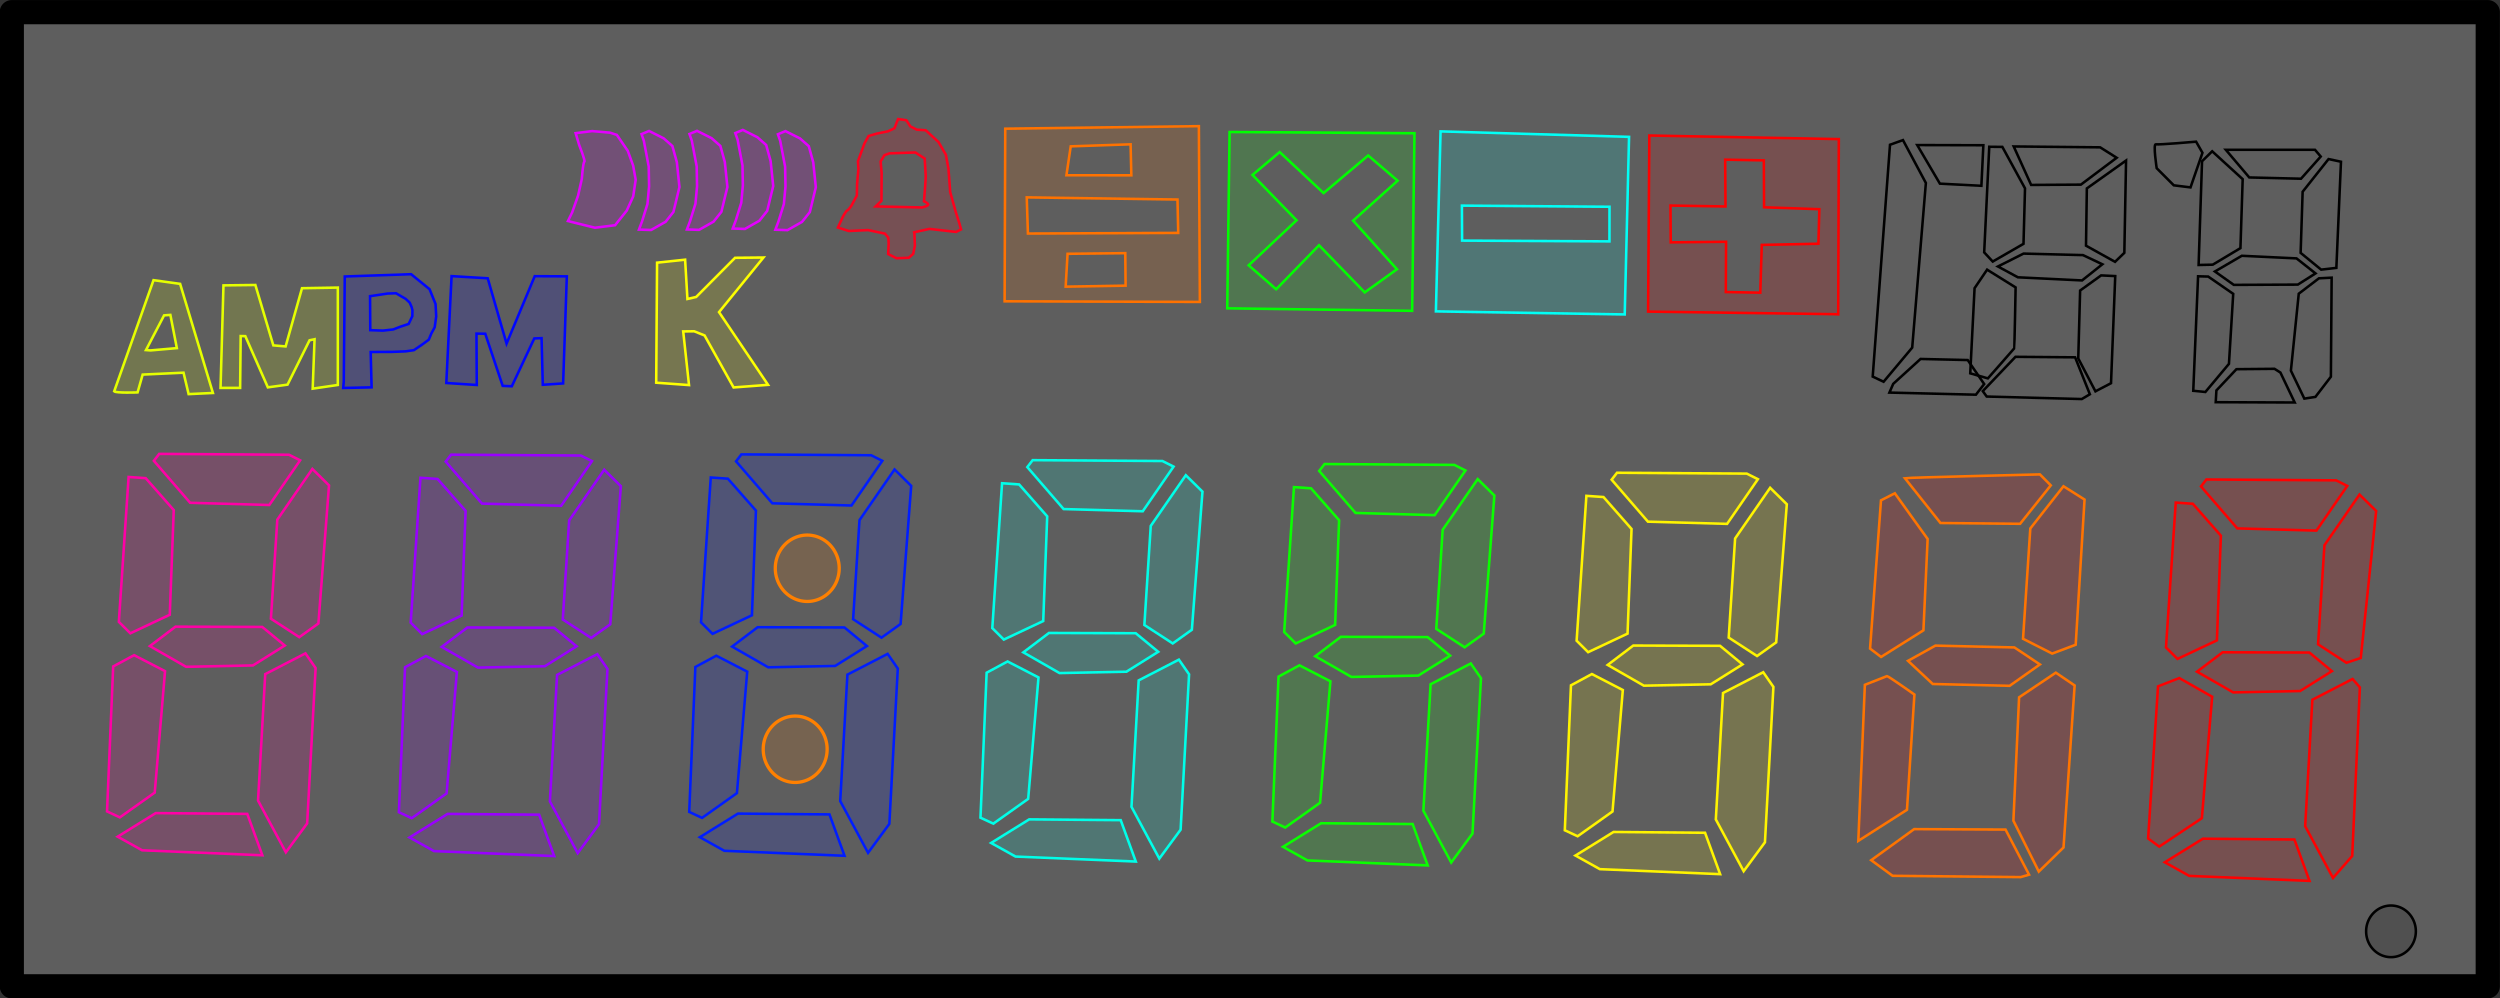 <?xml version="1.0" encoding="UTF-8" standalone="no"?>
<!-- Created with Inkscape (http://www.inkscape.org/) -->

<svg
   width="25.042mm"
   height="10mm"
   viewBox="0 0 25.042 10"
   version="1.1"
   id="svg5"
   inkscape:version="1.1.1 (3bf5ae0d25, 2021-09-20, custom)"
   sodipodi:docname="lcd-segment-map.svg"
   xmlns:inkscape="http://www.inkscape.org/namespaces/inkscape"
   xmlns:sodipodi="http://sodipodi.sourceforge.net/DTD/sodipodi-0.dtd"
   xmlns="http://www.w3.org/2000/svg"
   xmlns:svg="http://www.w3.org/2000/svg">
  <rect x="0" y="0" width="25.042" height="10" fill="#333333" stroke="none"/>
  <sodipodi:namedview
     id="namedview7"
     pagecolor="#6e6e6e"
     bordercolor="#111111"
     borderopacity="1"
     inkscape:pageshadow="0"
     inkscape:pageopacity="0"
     inkscape:pagecheckerboard="false"
     inkscape:document-units="mm"
     showgrid="false"
     fit-margin-top="0"
     fit-margin-left="0"
     fit-margin-right="0"
     fit-margin-bottom="0"
     inkscape:zoom="11.60693"
     inkscape:cx="45.877763"
     inkscape:cy="23.90813"
     inkscape:window-width="1916"
     inkscape:window-height="1040"
     inkscape:window-x="1080"
     inkscape:window-y="18"
     inkscape:window-maximized="1"
     inkscape:current-layer="layer2"
     scale-x="1" />
  <defs
     id="defs2" />
  <g
     inkscape:groupmode="layer"
     id="layer2"
     inkscape:label="LCD"
     transform="translate(-73.391,-502.655)">
    <g
       id="g9025"
       transform="matrix(0,0.097,-0.097,0,130.637,488.015)">
      <rect
         style="fill:#5e5e5e;fill-opacity:1;stroke:#000000;stroke-width:2.5;stroke-linejoin:round;stroke-miterlimit:4;stroke-dasharray:none;stroke-dashoffset:0;stroke-opacity:1"
         id="rect44892"
         width="100.598"
         height="255.682"
         x="159.214"
         y="334.713"
         transform="translate(-7.031,-1.449)" />
      <path
         style="fill:#ff0000;fill-opacity:0.15;stroke:#ff0000;stroke-width:0.265;stroke-linecap:butt;stroke-linejoin:miter;stroke-miterlimit:4;stroke-dasharray:none;stroke-opacity:1"
         d="m 239.972,366.616 1.405,-2.523 0.516,-12.418 -4.274,1.556 -0.083,9.452 z"
         id="path46048"
         seg="h0"
         sodipodi:nodetypes="cccccc" />
      <path
         style="fill:#ff0000;fill-opacity:0.15;stroke:#ff0000;stroke-width:0.265px;stroke-linecap:butt;stroke-linejoin:miter;stroke-opacity:1"
         d="m 241.589,349.246 -2.271,-1.986 -17.409,-0.789 -0.867,0.754 2.144,4.152 13.059,0.743 z"
         id="path46944"
         seg="h1" />
      <path
         style="fill:#ff0000;fill-opacity:0.15;stroke:#ff0000;stroke-width:0.265px;stroke-linecap:butt;stroke-linejoin:miter;stroke-opacity:1"
         d="m 218.874,346.378 0.495,1.483 -1.905,2.928 -10.234,-0.66 -5.232,-3.619 1.696,-1.721 z"
         id="path47111"
         seg="h3" />
      <path
         style="fill:#ff0000;fill-opacity:0.15;stroke:#ff0000;stroke-width:0.265px;stroke-linecap:butt;stroke-linejoin:miter;stroke-opacity:1"
         d="m 201.159,362.878 4.334,-3.747 0.228,-8.175 -4.613,-3.181 -0.577,1.148 -0.089,13.401 z"
         id="path47344"
         seg="h3" />
      <path
         style="fill:#ff0000;fill-opacity:0.15;stroke:#ff0000;stroke-width:0.265px;stroke-linecap:butt;stroke-linejoin:miter;stroke-opacity:1"
         d="m 202.826,365.485 14.961,1.009 1.184,-1.187 -1.916,-4.072 -10.809,-0.412 -3.296,2.898 z"
         id="path47478"
         seg="h4" />
      <path
         style="fill:#ff0000;fill-opacity:0.15;stroke:#ff0000;stroke-width:0.265px;stroke-linecap:butt;stroke-linejoin:miter;stroke-opacity:1"
         d="m 220.947,365.12 1.932,-3.397 12.541,1.065 2.934,4.406 -0.839,1.145 -15.713,-1.025 z"
         id="path47480"
         seg="h5" />
      <path
         style="fill:#ff0000;fill-opacity:0.15;stroke:#ff0000;stroke-width:0.265px;stroke-linecap:butt;stroke-linejoin:miter;stroke-opacity:1"
         d="m 218.286,360.644 0.027,-8.961 1.919,-2.322 2.056,3.283 0.141,6.907 -2.139,3.737 z"
         id="path47482"
         seg="h6" />
      <path
         style="fill:#fff400;fill-opacity:0.15;stroke:#fff400;stroke-width:0.265;stroke-linecap:butt;stroke-linejoin:miter;stroke-miterlimit:4;stroke-dasharray:none;stroke-opacity:1"
         d="m 239.277,427.476 1.405,-2.523 0.516,-12.418 -4.274,1.556 -0.083,9.452 z"
         id="path46048-5"
         seg="0"
         sodipodi:nodetypes="cccccc" />
      <path
         style="fill:#fff400;fill-opacity:0.15;stroke:#fff400;stroke-width:0.265px;stroke-linecap:butt;stroke-linejoin:miter;stroke-opacity:1"
         d="m 240.893,410.105 -2.988,-2.199 -16.042,-0.874 -1.518,1.052 2.144,4.152 13.059,0.743 z"
         id="path46944-0"
         seg="1"
         sodipodi:nodetypes="ccccccc" />
      <path
         style="fill:#fff400;fill-opacity:0.15;stroke:#fff400;stroke-width:0.265px;stroke-linecap:butt;stroke-linejoin:miter;stroke-opacity:1"
         d="m 217.259,406.744 1.414,1.976 -1.905,2.928 -10.234,-0.66 -5.232,-3.619 1.696,-1.721 z"
         id="path47111-3"
         seg="2"
         sodipodi:nodetypes="ccccccc" />
      <path
         style="fill:#fff400;fill-opacity:0.15;stroke:#fff400;stroke-width:0.265px;stroke-linecap:butt;stroke-linejoin:miter;stroke-opacity:1"
         d="m 200.464,423.738 4.334,-3.747 0.228,-8.175 -4.613,-3.181 -0.577,1.148 -0.089,13.401 z"
         id="path47344-6"
         seg="3" />
      <path
         style="fill:#fff400;fill-opacity:0.15;stroke:#fff400;stroke-width:0.265px;stroke-linecap:butt;stroke-linejoin:miter;stroke-opacity:1"
         d="m 202.131,426.345 14.961,1.009 1.184,-1.187 -1.916,-4.072 -10.809,-0.412 -3.296,2.898 z"
         id="path47478-1"
         seg="4" />
      <path
         style="fill:#fff400;fill-opacity:0.15;stroke:#fff400;stroke-width:0.265px;stroke-linecap:butt;stroke-linejoin:miter;stroke-opacity:1"
         d="m 220.534,425.779 1.65,-3.197 12.541,1.065 2.559,3.602 -0.616,1.325 -14.971,-0.636 z"
         id="path47480-0"
         seg="5"
         sodipodi:nodetypes="ccccccc" />
      <path
         style="fill:#fff400;fill-opacity:0.15;stroke:#fff400;stroke-width:0.265px;stroke-linecap:butt;stroke-linejoin:miter;stroke-opacity:1"
         d="m 217.591,421.504 0.027,-8.961 1.919,-2.322 2.056,3.283 0.141,6.907 -2.139,3.737 z"
         id="path47482-6"
         seg="6" />
      <path
         style="fill:#0aff00;fill-opacity:0.15;stroke:#0aff00;stroke-width:0.265;stroke-linecap:butt;stroke-linejoin:miter;stroke-miterlimit:4;stroke-dasharray:none;stroke-opacity:1"
         d="m 238.376,457.674 1.405,-2.523 0.516,-12.418 -4.274,1.556 -0.083,9.452 z"
         id="path46048-5-3"
         seg="0"
         sodipodi:nodetypes="cccccc" />
      <path
         style="fill:#0aff00;fill-opacity:0.15;stroke:#0aff00;stroke-width:0.265px;stroke-linecap:butt;stroke-linejoin:miter;stroke-opacity:1"
         d="m 239.992,440.304 -2.988,-2.199 -16.042,-0.874 -1.518,1.052 2.144,4.152 13.059,0.743 z"
         id="path46944-0-2"
         seg="1"
         sodipodi:nodetypes="ccccccc" />
      <path
         style="fill:#0aff00;fill-opacity:0.15;stroke:#0aff00;stroke-width:0.265px;stroke-linecap:butt;stroke-linejoin:miter;stroke-opacity:1"
         d="m 216.358,436.943 1.414,1.976 -1.905,2.928 -10.234,-0.66 -5.232,-3.619 1.696,-1.721 z"
         id="path47111-3-0"
         seg="2"
         sodipodi:nodetypes="ccccccc" />
      <path
         style="fill:#0aff00;fill-opacity:0.15;stroke:#0aff00;stroke-width:0.265px;stroke-linecap:butt;stroke-linejoin:miter;stroke-opacity:1"
         d="m 199.563,453.936 4.334,-3.747 0.228,-8.175 -4.613,-3.181 -0.577,1.148 -0.089,13.401 z"
         id="path47344-6-6"
         seg="3" />
      <path
         style="fill:#0aff00;fill-opacity:0.15;stroke:#0aff00;stroke-width:0.265px;stroke-linecap:butt;stroke-linejoin:miter;stroke-opacity:1"
         d="m 201.23,456.543 14.961,1.009 1.184,-1.187 -1.916,-4.072 -10.809,-0.412 -3.296,2.898 z"
         id="path47478-1-1"
         seg="4" />
      <path
         style="fill:#0aff00;fill-opacity:0.15;stroke:#0aff00;stroke-width:0.265px;stroke-linecap:butt;stroke-linejoin:miter;stroke-opacity:1"
         d="m 219.633,455.977 1.65,-3.197 12.541,1.065 2.559,3.602 -0.616,1.325 -14.971,-0.636 z"
         id="path47480-0-5"
         seg="5"
         sodipodi:nodetypes="ccccccc" />
      <path
         style="fill:#0aff00;fill-opacity:0.15;stroke:#0aff00;stroke-width:0.265px;stroke-linecap:butt;stroke-linejoin:miter;stroke-opacity:1"
         d="m 216.69,451.702 0.027,-8.961 1.919,-2.322 2.056,3.283 0.141,6.907 -2.139,3.737 z"
         id="path47482-6-5"
         seg="6" />
      <path
         style="fill:#ff0000;fill-opacity:0.15;stroke:#ff7400;stroke-width:0.265px;stroke-linecap:butt;stroke-linejoin:miter;stroke-opacity:1"
         d="m 241.503,381.497 -0.134,13.227 -1.614,2.21 -3.209,-4.437 0.049,-9.435 4.657,-2.43 z"
         id="path47741" />
      <path
         style="fill:#ff0000;fill-opacity:0.15;stroke:#ff7400;stroke-width:0.265px;stroke-linecap:butt;stroke-linejoin:miter;stroke-opacity:1"
         d="m 235.677,382.25 -12.74,-0.588 -2.545,-3.794 1.321,-1.942 16.732,1.148 2.488,2.553 z"
         id="path47743" />
      <path
         style="fill:#ff0000;fill-opacity:0.15;stroke:#ff7400;stroke-width:0.265px;stroke-linecap:butt;stroke-linejoin:miter;stroke-opacity:1"
         d="m 218.421,378.245 -1.529,3.01 -11.392,-0.752 -4.358,-3.424 1.372,-2.177 14.993,0.914 z"
         id="path47745" />
      <path
         style="fill:#ff0000;fill-opacity:0.15;stroke:#ff7400;stroke-width:0.265px;stroke-linecap:butt;stroke-linejoin:miter;stroke-opacity:1"
         d="m 200.305,393.458 c -0.063,-0.383 -0.388,-13.947 -0.388,-13.947 l 1.133,-1.12 3.968,3.166 -0.082,8.225 z"
         id="path47747" />
      <path
         style="fill:#ff0000;fill-opacity:0.15;stroke:#ff7400;stroke-width:0.265px;stroke-linecap:butt;stroke-linejoin:miter;stroke-opacity:1"
         d="m 202.594,395.922 15.31,1.129 0.864,-1.137 -2.749,-4.373 -9.433,-0.435 -4.718,3.388 z"
         id="path47749" />
      <path
         style="fill:#ff0000;fill-opacity:0.15;stroke:#ff7400;stroke-width:0.265px;stroke-linecap:butt;stroke-linejoin:miter;stroke-opacity:1"
         d="m 220.746,395.298 c 0.041,-0.197 1.905,-2.827 1.905,-2.827 l 11.901,0.769 3.207,5.025 -16.113,-0.676 z"
         id="path47751" />
      <path
         style="fill:#ff0000;fill-opacity:0.15;stroke:#ff7400;stroke-width:0.265px;stroke-linecap:butt;stroke-linejoin:miter;stroke-opacity:1"
         d="m 219.17,393.133 -1.572,-2.83 0.187,-8.155 1.757,-2.635 2.207,3.125 -0.188,7.939 z"
         id="path47753" />
      <path
         style="fill:#00ffe9;fill-opacity:0.15;stroke:#00ffe9;stroke-width:0.265;stroke-linecap:butt;stroke-linejoin:miter;stroke-miterlimit:4;stroke-dasharray:none;stroke-opacity:1"
         d="m 237.976,487.817 1.405,-2.523 0.516,-12.418 -4.274,1.556 -0.083,9.452 z"
         id="path46048-5-4"
         seg="0"
         sodipodi:nodetypes="cccccc" />
      <path
         style="fill:#00ffe9;fill-opacity:0.15;stroke:#00ffe9;stroke-width:0.265px;stroke-linecap:butt;stroke-linejoin:miter;stroke-opacity:1"
         d="m 239.593,470.447 -2.988,-2.199 -16.042,-0.874 -1.518,1.052 2.144,4.152 13.059,0.743 z"
         id="path46944-0-7"
         seg="1"
         sodipodi:nodetypes="ccccccc" />
      <path
         style="fill:#00ffe9;fill-opacity:0.15;stroke:#00ffe9;stroke-width:0.265px;stroke-linecap:butt;stroke-linejoin:miter;stroke-opacity:1"
         d="m 215.959,467.086 1.414,1.976 -1.905,2.928 -10.234,-0.66 -5.232,-3.619 1.696,-1.721 z"
         id="path47111-3-6"
         seg="2"
         sodipodi:nodetypes="ccccccc" />
      <path
         style="fill:#00ffe9;fill-opacity:0.15;stroke:#00ffe9;stroke-width:0.265px;stroke-linecap:butt;stroke-linejoin:miter;stroke-opacity:1"
         d="m 199.163,484.079 4.334,-3.747 0.228,-8.175 -4.613,-3.181 -0.577,1.148 -0.089,13.401 z"
         id="path47344-6-5"
         seg="3" />
      <path
         style="fill:#00ffe9;fill-opacity:0.15;stroke:#00ffe9;stroke-width:0.265px;stroke-linecap:butt;stroke-linejoin:miter;stroke-opacity:1"
         d="m 200.83,486.686 14.961,1.009 1.184,-1.187 -1.916,-4.072 -10.809,-0.412 -3.296,2.898 z"
         id="path47478-1-6"
         seg="4" />
      <path
         style="fill:#00ffe9;fill-opacity:0.15;stroke:#00ffe9;stroke-width:0.265px;stroke-linecap:butt;stroke-linejoin:miter;stroke-opacity:1"
         d="m 219.233,486.12 1.65,-3.197 12.541,1.065 2.559,3.602 -0.616,1.325 -14.971,-0.636 z"
         id="path47480-0-9"
         seg="5"
         sodipodi:nodetypes="ccccccc" />
      <path
         style="fill:#00ffe9;fill-opacity:0.15;stroke:#00ffe9;stroke-width:0.265px;stroke-linecap:butt;stroke-linejoin:miter;stroke-opacity:1"
         d="m 216.29,481.845 0.027,-8.961 1.919,-2.322 2.056,3.283 0.141,6.907 -2.139,3.737 z"
         id="path47482-6-3"
         seg="6" />
      <path
         style="fill:#001dff;fill-opacity:0.15;stroke:#001dff;stroke-width:0.265;stroke-linecap:butt;stroke-linejoin:miter;stroke-miterlimit:4;stroke-dasharray:none;stroke-opacity:1"
         d="m 237.381,517.895 1.405,-2.523 0.516,-12.418 -4.274,1.556 -0.083,9.452 z"
         id="path46048-5-7"
         seg="0"
         sodipodi:nodetypes="cccccc" />
      <path
         style="fill:#001dff;fill-opacity:0.15;stroke:#001dff;stroke-width:0.265px;stroke-linecap:butt;stroke-linejoin:miter;stroke-opacity:1"
         d="m 238.997,500.525 -2.988,-2.199 -16.042,-0.874 -1.518,1.052 2.144,4.152 13.059,0.743 z"
         id="path46944-0-4"
         seg="1"
         sodipodi:nodetypes="ccccccc" />
      <path
         style="fill:#001dff;fill-opacity:0.15;stroke:#001dff;stroke-width:0.265px;stroke-linecap:butt;stroke-linejoin:miter;stroke-opacity:1"
         d="m 215.363,497.164 1.414,1.976 -1.905,2.928 -10.234,-0.66 -5.232,-3.619 1.696,-1.721 z"
         id="path47111-3-5"
         seg="2"
         sodipodi:nodetypes="ccccccc" />
      <path
         style="fill:#001dff;fill-opacity:0.15;stroke:#001dff;stroke-width:0.265px;stroke-linecap:butt;stroke-linejoin:miter;stroke-opacity:1"
         d="m 198.567,514.157 4.334,-3.747 0.228,-8.175 -4.613,-3.181 -0.577,1.148 -0.089,13.401 z"
         id="path47344-6-2"
         seg="3" />
      <path
         style="fill:#001dff;fill-opacity:0.15;stroke:#001dff;stroke-width:0.265px;stroke-linecap:butt;stroke-linejoin:miter;stroke-opacity:1"
         d="m 200.235,516.765 14.961,1.009 1.184,-1.187 -1.916,-4.072 -10.809,-0.412 -3.296,2.898 z"
         id="path47478-1-5"
         seg="4" />
      <path
         style="fill:#001dff;fill-opacity:0.15;stroke:#001dff;stroke-width:0.265px;stroke-linecap:butt;stroke-linejoin:miter;stroke-opacity:1"
         d="m 218.638,516.198 1.65,-3.197 12.541,1.065 2.559,3.602 -0.616,1.325 -14.971,-0.636 z"
         id="path47480-0-4"
         seg="5"
         sodipodi:nodetypes="ccccccc" />
      <path
         style="fill:#001dff;fill-opacity:0.15;stroke:#001dff;stroke-width:0.265px;stroke-linecap:butt;stroke-linejoin:miter;stroke-opacity:1"
         d="m 215.695,511.924 0.027,-8.961 1.919,-2.322 2.056,3.283 0.141,6.907 -2.139,3.737 z"
         id="path47482-6-7"
         seg="6" />
      <path
         style="fill:#9900ff;fill-opacity:0.15;stroke:#9900ff;stroke-width:0.265;stroke-linecap:butt;stroke-linejoin:miter;stroke-miterlimit:4;stroke-dasharray:none;stroke-opacity:1"
         d="m 237.411,547.877 1.405,-2.523 0.516,-12.418 -4.274,1.556 -0.083,9.452 z"
         id="path46048-5-44"
         seg="0"
         sodipodi:nodetypes="cccccc" />
      <path
         style="fill:#9900ff;fill-opacity:0.15;stroke:#9900ff;stroke-width:0.265px;stroke-linecap:butt;stroke-linejoin:miter;stroke-opacity:1"
         d="m 239.027,530.507 -2.988,-2.199 -16.042,-0.874 -1.518,1.052 2.144,4.152 13.059,0.743 z"
         id="path46944-0-3"
         seg="1"
         sodipodi:nodetypes="ccccccc" />
      <path
         style="fill:#9900ff;fill-opacity:0.15;stroke:#9900ff;stroke-width:0.265px;stroke-linecap:butt;stroke-linejoin:miter;stroke-opacity:1"
         d="m 215.393,527.146 1.414,1.976 -1.905,2.928 -10.234,-0.66 -5.232,-3.619 1.696,-1.721 z"
         id="path47111-3-07"
         seg="2"
         sodipodi:nodetypes="ccccccc" />
      <path
         style="fill:#9900ff;fill-opacity:0.15;stroke:#9900ff;stroke-width:0.265px;stroke-linecap:butt;stroke-linejoin:miter;stroke-opacity:1"
         d="m 198.598,544.139 4.334,-3.747 0.228,-8.175 -4.613,-3.181 -0.577,1.148 -0.089,13.401 z"
         id="path47344-6-8"
         seg="3" />
      <path
         style="fill:#9900ff;fill-opacity:0.15;stroke:#9900ff;stroke-width:0.265px;stroke-linecap:butt;stroke-linejoin:miter;stroke-opacity:1"
         d="m 200.265,546.746 14.961,1.009 1.184,-1.187 -1.916,-4.072 -10.809,-0.412 -3.296,2.898 z"
         id="path47478-1-68"
         seg="4" />
      <path
         style="fill:#9900ff;fill-opacity:0.15;stroke:#9900ff;stroke-width:0.265px;stroke-linecap:butt;stroke-linejoin:miter;stroke-opacity:1"
         d="m 218.668,546.18 1.65,-3.197 12.541,1.065 2.559,3.602 -0.616,1.325 -14.971,-0.636 z"
         id="path47480-0-8"
         seg="5"
         sodipodi:nodetypes="ccccccc" />
      <path
         style="fill:#9900ff;fill-opacity:0.15;stroke:#9900ff;stroke-width:0.265px;stroke-linecap:butt;stroke-linejoin:miter;stroke-opacity:1"
         d="m 215.725,541.905 0.027,-8.961 1.919,-2.322 2.056,3.283 0.141,6.907 -2.139,3.737 z"
         id="path47482-6-4"
         seg="6" />
      <path
         style="fill:#ff00a6;fill-opacity:0.15;stroke:#ff00a6;stroke-width:0.265;stroke-linecap:butt;stroke-linejoin:miter;stroke-miterlimit:4;stroke-dasharray:none;stroke-opacity:1"
         d="m 237.328,578.015 1.405,-2.523 0.516,-12.418 -4.274,1.556 -0.083,9.452 z"
         id="path46048-5-31"
         seg="0"
         sodipodi:nodetypes="cccccc" />
      <path
         style="fill:#ff00a6;fill-opacity:0.15;stroke:#ff00a6;stroke-width:0.265px;stroke-linecap:butt;stroke-linejoin:miter;stroke-opacity:1"
         d="m 238.944,560.645 -2.988,-2.199 -16.042,-0.874 -1.518,1.052 2.144,4.152 13.059,0.743 z"
         id="path46944-0-49"
         seg="1"
         sodipodi:nodetypes="ccccccc" />
      <path
         style="fill:#ff00a6;fill-opacity:0.15;stroke:#ff00a6;stroke-width:0.265px;stroke-linecap:butt;stroke-linejoin:miter;stroke-opacity:1"
         d="m 215.311,557.284 1.414,1.976 -1.905,2.928 -10.234,-0.66 -5.232,-3.619 1.696,-1.721 z"
         id="path47111-3-2"
         seg="2"
         sodipodi:nodetypes="ccccccc" />
      <path
         style="fill:#ff00a6;fill-opacity:0.15;stroke:#ff00a6;stroke-width:0.265px;stroke-linecap:butt;stroke-linejoin:miter;stroke-opacity:1"
         d="m 198.515,574.277 4.334,-3.747 0.228,-8.175 -4.613,-3.181 -0.577,1.148 -0.089,13.401 z"
         id="path47344-6-0"
         seg="3" />
      <path
         style="fill:#ff00a6;fill-opacity:0.15;stroke:#ff00a6;stroke-width:0.265px;stroke-linecap:butt;stroke-linejoin:miter;stroke-opacity:1"
         d="m 200.182,576.884 14.961,1.009 1.184,-1.187 -1.916,-4.072 -10.809,-0.412 -3.296,2.898 z"
         id="path47478-1-689"
         seg="4" />
      <path
         style="fill:#ff00a6;fill-opacity:0.15;stroke:#ff00a6;stroke-width:0.265px;stroke-linecap:butt;stroke-linejoin:miter;stroke-opacity:1"
         d="m 218.585,576.318 1.65,-3.197 12.541,1.065 2.559,3.602 -0.616,1.325 -14.971,-0.636 z"
         id="path47480-0-2"
         seg="5"
         sodipodi:nodetypes="ccccccc" />
      <path
         style="fill:#ff00a6;fill-opacity:0.15;stroke:#ff00a6;stroke-width:0.265px;stroke-linecap:butt;stroke-linejoin:miter;stroke-opacity:1"
         d="m 215.642,572.043 0.027,-8.961 1.919,-2.322 2.056,3.283 0.141,6.907 -2.139,3.737 z"
         id="path47482-6-6"
         seg="6" />
      <path
         id="path58572"
         style="fill:#ff0000;fill-opacity:0.15;stroke:#ff0000;stroke-width:0.265px;stroke-linecap:butt;stroke-linejoin:miter;stroke-opacity:1"
         d="m 172.531,402.291 -0.198,5.707 -4.845,0.024 -0.071,3.991 4.831,-0.035 -0.093,5.682 3.8,-0.026 -0.06,-5.713 5.191,0.025 0.065,-3.559 -4.933,-0.152 -0.122,-5.849 z m 10.84,-1.589 -0.265,19.27 -18.185,-0.126 0.37,-19.568 18.099,0.061 z"
         seg="add" />
      <path
         id="path60853"
         style="fill:#ff7200;fill-opacity:0.15;stroke:#ff7200;stroke-width:1px;stroke-linecap:butt;stroke-linejoin:miter;stroke-opacity:0.998"
         d="m 687.199,1759.469 -68.5,0.387 0.994,75.459 67.254,0.244 z m -26.906,8.441 0.254,58.566 -14.096,0.455 0.838,-58.74 z m -22.438,18.267 -0.025,25.297 -11.258,-1.678 -0.801,-23.326 z m 42.996,2.238 0.395,23.357 -12.805,-0.746 -0.246,-22.486 z"
         seg="div"
         transform="scale(0.265)" />
      <path
         style="fill:#fdff00;fill-opacity:0.15;stroke:#fdff00;stroke-width:0.265px;stroke-linecap:butt;stroke-linejoin:miter;stroke-opacity:1"
         d="m 190.447,522.402 -12.395,-0.09 -0.307,-2.896 4.057,-0.239 -0.207,-0.9 -4.045,-4.02 -0.03,-2.931 5.639,4.588 7.51,-5.061 0.269,3.557 -5.369,2.996 -0.432,1.075 0.015,1.132 5.541,-0.6 z"
         id="path60351"
         seg="k" />
      <path
         id="path61348"
         style="fill:#00ff00;fill-opacity:0.15;stroke:#00ff00;stroke-width:1px;stroke-linecap:butt;stroke-linejoin:miter;stroke-opacity:1"
         d="m 621.461,1675.846 -0.488,72.043 68.717,0.914 0.971,-72.053 z m 18.496,6.58 15.562,17.326 18.939,-17.076 9.025,12.557 -18.371,17.807 17.141,16.707 -9.332,10.701 -17.531,-18.658 -17.68,17.168 -8.906,-10.592 15.975,-17.1 -14.637,-17.381 z"
         seg="mul"
         transform="scale(0.265)" />
      <path
         id="path62681"
         style="fill:#01fff6;fill-opacity:0.15;stroke:#01fff6;stroke-width:1px;stroke-linecap:butt;stroke-linejoin:miter;stroke-opacity:1"
         d="m 622.871,1592.223 -2.135,73.453 70.139,1.82 1.193,-73.584 z m 27.236,7.619 13.488,0.02 -0.297,57.42 -13.633,0.076 z"
         seg="sub"
         transform="scale(0.265)" />
      <path
         id="path63978"
         style="fill-opacity:0.15;stroke:#000000;stroke-width:0.265"
         d="m 249.769,343.257 a 2.665,2.567 0 0 1 -2.665,2.567 2.665,2.567 0 0 1 -2.665,-2.567 2.665,2.567 0 0 1 2.665,-2.567 2.665,2.567 0 0 1 2.665,2.567 z"
         seg="p0" />
      <path
         id="path63978-3-6"
         style="fill:#ff8000;fill-opacity:0.15;stroke:#ff8000;stroke-width:0.341;stroke-opacity:1"
         d="m 231.727,508.05 a 3.427,3.3 0 0 1 -3.427,3.3 3.427,3.3 0 0 1 -3.427,-3.3 3.427,3.3 0 0 1 3.427,-3.3 3.427,3.3 0 0 1 3.427,3.3 z m -18.69,-1.246 a 3.427,3.3 0 0 1 -3.427,3.3 3.427,3.3 0 0 1 -3.427,-3.3 3.427,3.3 0 0 1 3.427,-3.3 3.427,3.3 0 0 1 3.427,3.3 z"
         seg="colon" />
      <path
         id="path1100"
         style="fill:#0006ff;fill-opacity:0.15;stroke:#0006ff;stroke-width:0.265px;stroke-linecap:butt;stroke-linejoin:miter;stroke-opacity:1"
         d="m 190.523,532.014 -11.059,-0.383 -0.016,3.314 6.962,2.909 -6.745,1.947 -0.224,3.731 11.037,0.544 0.206,-3.146 -5.304,0.03 0.011,-0.906 5.386,-1.799 0.041,-0.941 -4.94,-2.321 -0.032,-0.753 4.817,-0.126 z m -6.921,13.105 -1.283,0.07 -1.524,0.615 -1.552,1.903 0.236,6.856 10.86,0.103 0.653,0.058 -0.064,-2.933 -3.646,0.095 -0.013,-1.127 -0.001,-1.031 -0.057,-1.448 -0.124,-0.855 -0.599,-0.883 -0.486,-0.658 -0.633,-0.26 -0.647,-0.349 z m -0.635,2.456 0.609,0.01 0.803,0.381 0.293,0.88 0.276,0.71 0.12,1.061 -0.046,1.311 -3.508,0.023 -0.272,-1.812 -0.03,-0.87 0.576,-0.991 0.395,-0.423 0.449,-0.195 z"
         seg="pm" />
      <path
         id="path3127"
         style="fill:#e300ff;fill-opacity:0.15;stroke:#e300ff;stroke-width:0.265px;stroke-linecap:butt;stroke-linejoin:miter;stroke-opacity:1"
         d="m 173.853,531.123 0.592,-2.399 -0.261,-2.079 -1.516,-1.206 -1.457,-0.662 -1.721,-0.256 -1.462,0.262 -1.524,0.555 -1.645,1.127 -0.233,0.704 -0.162,1.854 0.214,1.697 1.196,-0.354 c 0,0 1.702,-0.68 1.76,-0.543 0.059,0.137 1.776,0.262 1.776,0.262 l 1.708,0.381 1.756,0.621 0.877,0.427 z m -0.052,-7.255 -1.816,-0.565 -1.805,-0.166 -2.057,0.038 -2.657,0.505 -0.687,0.24 -0.326,-0.782 0.754,-1.5 0.803,-0.908 1.663,-0.46 2.572,-0.268 2.569,0.621 1.017,0.809 0.848,1.497 -0.043,1.254 z m 0.014,-14.085 -1.816,-0.565 -1.805,-0.166 -2.057,0.038 -2.657,0.505 -0.687,0.24 -0.326,-0.782 0.754,-1.5 0.803,-0.908 1.663,-0.46 2.572,-0.268 2.569,0.621 1.017,0.809 0.848,1.497 -0.043,1.254 z m -0.123,4.401 -1.816,-0.565 -1.805,-0.166 -2.057,0.038 -2.657,0.505 -0.687,0.24 -0.326,-0.782 0.754,-1.5 0.803,-0.908 1.663,-0.46 2.572,-0.268 2.569,0.621 1.017,0.809 0.848,1.497 -0.043,1.254 z m 0.095,4.731 -1.816,-0.565 -1.805,-0.166 -2.057,0.038 -2.657,0.505 -0.687,0.24 -0.326,-0.782 0.754,-1.5 0.803,-0.908 1.663,-0.46 2.572,-0.268 2.569,0.621 1.017,0.809 0.848,1.497 -0.043,1.254 z"
         seg="alarm" />
      <path
         id="path3618"
         style="fill:#ff001d;fill-opacity:0.15;stroke:#ff001d;stroke-width:1px;stroke-linecap:butt;stroke-linejoin:miter;stroke-opacity:1"
         d="m 658.926,1852.527 -2.361,0.66 -4.482,1.426 -7.654,2.133 -9.189,0.705 -5.441,1.008 -4.9,2.85 -4.607,5.002 -0.234,3.467 -1.266,2.518 -2.391,1.551 -0.475,3.227 1.527,0.621 2.062,0.766 1.191,2.547 0.893,4.375 0.943,3.209 2.939,1.607 6.887,2.508 3.082,-0.182 5.789,0.531 4.475,0.084 3.922,2.096 c 0,0 1.565,0.979 1.879,1.617 0.314,0.638 2.627,1.807 2.627,1.807 l 4.062,1.859 1.354,-4.262 -0.361,-7.457 1.373,-6.584 1.561,-1.314 c 0,0 1.68,-0.168 2.346,-0.156 0.666,0.011 4.07,0.191 4.07,0.191 l 1.637,-3.303 -0.209,-4.746 -1.52,-1.705 -3.168,-0.662 -4.543,0.176 -0.688,0.129 -1.326,-5.971 1.189,-10.379 z m -9.656,12.787 c 0.017,0 0.034,0 0.051,0.01 0.524,0.164 1.055,2.408 1.055,2.408 l -0.414,18.078 -2.172,-2.256 -10.846,-0.07 -4.508,0.381 -2.426,-1.471 -0.709,-1.961 -0.348,-10.078 2.367,-3.65 7.008,-0.422 4.867,0.311 4.768,0.398 c 0,0 0.781,-1.72 1.307,-1.678 z"
         seg="bell"
         transform="scale(0.265)" />
      <path
         style="fill:none;stroke:#000000;stroke-width:0.265px;stroke-linecap:butt;stroke-linejoin:miter;stroke-opacity:1"
         d="m 189.817,396.778 -23.941,-1.786 -0.482,-1.338 4.429,-2.366 17,1.411 3.526,2.955 z"
         id="path3950" />
      <path
         style="fill:none;stroke:#000000;stroke-width:0.265px;stroke-linecap:butt;stroke-linejoin:miter;stroke-opacity:1"
         d="m 165.908,392.182 3.984,-2.342 0.223,-4.285 -4.189,-0.203 z"
         id="path3952" />
      <path
         style="fill:none;stroke:#000000;stroke-width:0.265px;stroke-linecap:butt;stroke-linejoin:miter;stroke-opacity:1"
         d="m 166.051,382.219 3.975,-1.801 -0.033,-5.138 -2.774,-3.695 -1.077,1.708 z"
         id="path3954" />
      <path
         style="fill:none;stroke:#000000;stroke-width:0.265px;stroke-linecap:butt;stroke-linejoin:miter;stroke-opacity:1"
         d="m 176.99,385.266 -10.906,-0.523 0.014,-1.353 4.281,-2.34 5.727,0.156 1.831,3.179 z"
         id="path3956"
         sodipodi:nodetypes="ccccccc" />
      <path
         style="fill:none;stroke:#000000;stroke-width:0.265px;stroke-linecap:butt;stroke-linejoin:miter;stroke-opacity:1"
         d="m 180.688,386.26 -1.913,-1.295 1.833,-2.944 c 0,0 6.237,0.111 6.301,0.15 0.065,0.039 3.093,2.716 3.093,2.716 l -0.522,1.819 z"
         id="path3958" />
      <path
         style="fill:none;stroke:#000000;stroke-width:0.265px;stroke-linecap:butt;stroke-linejoin:miter;stroke-opacity:1"
         d="m 180.929,375.359 -1.562,-2.168 0.071,-1.458 11.061,0.436 0.839,1.609 -3.397,1.774 z"
         id="path3960" />
      <path
         style="fill:none;stroke:#000000;stroke-width:0.265px;stroke-linecap:butt;stroke-linejoin:miter;stroke-opacity:1"
         d="m 176.298,374.752 1.668,-2.998 -0.929,-0.961 -9.533,-0.177 2.881,4.049 z"
         id="path3962" />
      <path
         style="fill:none;stroke:#000000;stroke-width:0.265px;stroke-linecap:butt;stroke-linejoin:miter;stroke-opacity:1"
         d="m 178.259,361.664 -1.709,-2.86 -7.119,-0.232 -2.88,3.15 1.029,1.047 10.711,0.354 z"
         id="path3964" />
      <path
         style="fill:none;stroke:#000000;stroke-width:0.265px;stroke-linecap:butt;stroke-linejoin:miter;stroke-opacity:1"
         d="m 179.459,363.179 11.826,0.497 0.121,-1.25 -2.906,-2.436 -7.226,-0.44 -1.786,2.583 z"
         id="path3966" />
      <path
         style="fill:none;stroke:#000000;stroke-width:0.265px;stroke-linecap:butt;stroke-linejoin:miter;stroke-opacity:1"
         d="m 181.256,352.782 -1.588,-2.083 -0.066,-1.313 10.226,0.078 2.086,1.599 0.177,1.144 -2.886,1.387 z"
         id="path3968" />
      <path
         style="fill:none;stroke:#000000;stroke-width:0.265px;stroke-linecap:butt;stroke-linejoin:miter;stroke-opacity:1"
         d="m 189.052,359.217 2.193,2.068 1.216,0.072 0.029,-8.156 -3.092,1.475 -0.385,0.611 z"
         id="path3970" />
      <path
         style="fill:none;stroke:#000000;stroke-width:0.265px;stroke-linecap:butt;stroke-linejoin:miter;stroke-opacity:1"
         d="m 177.041,352.588 1.731,-2.119 -0.181,-1.57 -10.962,-0.477 -0.276,1.284 3.374,2.675 z"
         id="path3972" />
      <path
         style="fill:none;stroke:#000000;stroke-width:0.265px;stroke-linecap:butt;stroke-linejoin:miter;stroke-opacity:1"
         d="m 166.398,360.313 2.854,-2.419 0.131,-5.345 -2.291,-2.036 -0.695,0.59 z"
         id="path3974" />
      <path
         style="fill:none;stroke:#000000;stroke-width:0.265px;stroke-linecap:butt;stroke-linejoin:miter;stroke-opacity:1"
         d="m 190.565,394.66 0.903,0.392 0.218,-8.93 -1.1,-0.853 -2.477,1.699 -0.113,4.871 z"
         id="path4419" />
      <path
         style="fill:none;stroke:#000000;stroke-width:0.265px;stroke-linecap:butt;stroke-linejoin:miter;stroke-opacity:1"
         d="m 191.642,374.353 -3.815,1.522 -0.052,6.159 3.541,3.377 0.561,-0.403 0.259,-9.821 z"
         id="path4421" />
      <path
         style="fill:none;stroke:#000000;stroke-width:0.265px;stroke-linecap:butt;stroke-linejoin:miter;stroke-opacity:1"
         d="m 170.28,363.96 -0.215,1.728 -1.767,1.764 c 0,0 -2.537,0.387 -2.469,0.091 0.068,-0.296 -0.272,-4.16 -0.272,-4.16 v 0 l 1.148,-0.658 z"
         id="path4536"
         sodipodi:nodetypes="cccscccc" />
      <path
         id="path4655"
         style="fill:#e5ff00;fill-opacity:0.15;stroke:#e5ff00;stroke-width:0.265px;stroke-linecap:butt;stroke-linejoin:miter;stroke-opacity:1"
         d="m 180.398,567.089 -0.042,-3.295 6.238,-1.854 0.107,-1.27 -6.012,-1.692 -0.064,-3.699 h 10.056 l 0.382,2.596 -5.104,-0.193 0.106,0.515 4.584,2.276 0.279,2.031 -5.289,2.328 -0.008,0.479 5.354,0.057 v 2.023 z m 11.11,1.089 -11.267,3.387 -0.383,2.747 11.483,4.063 c 0.191,-0.208 0.109,-2.416 0.109,-2.416 l -1.841,-0.526 -0.196,-4.22 2.213,-0.526 z m -4.632,3.725 0.237,2.715 -0.035,0.472 -3.582,-1.868 -0.05,-0.65 z"
         seg="am" />
      <path
         style="fill:none;stroke:#000000;stroke-width:0.265px;stroke-linecap:butt;stroke-linejoin:miter;stroke-opacity:1"
         d="m 178.446,383.848 -1.331,-2.647 0.157,-6.138 0.947,-2 1.668,2.095 -0.323,6.629 z"
         id="path6067" />
      <path
         style="fill:none;stroke:#000000;stroke-width:0.265px;stroke-linecap:butt;stroke-linejoin:miter;stroke-opacity:1"
         d="m 178.961,361.44 -1.62,-2.779 0.269,-5.646 1.55,-1.963 1.157,1.826 0.029,6.61 z"
         id="path6069" />
    </g>
  </g>
</svg>
